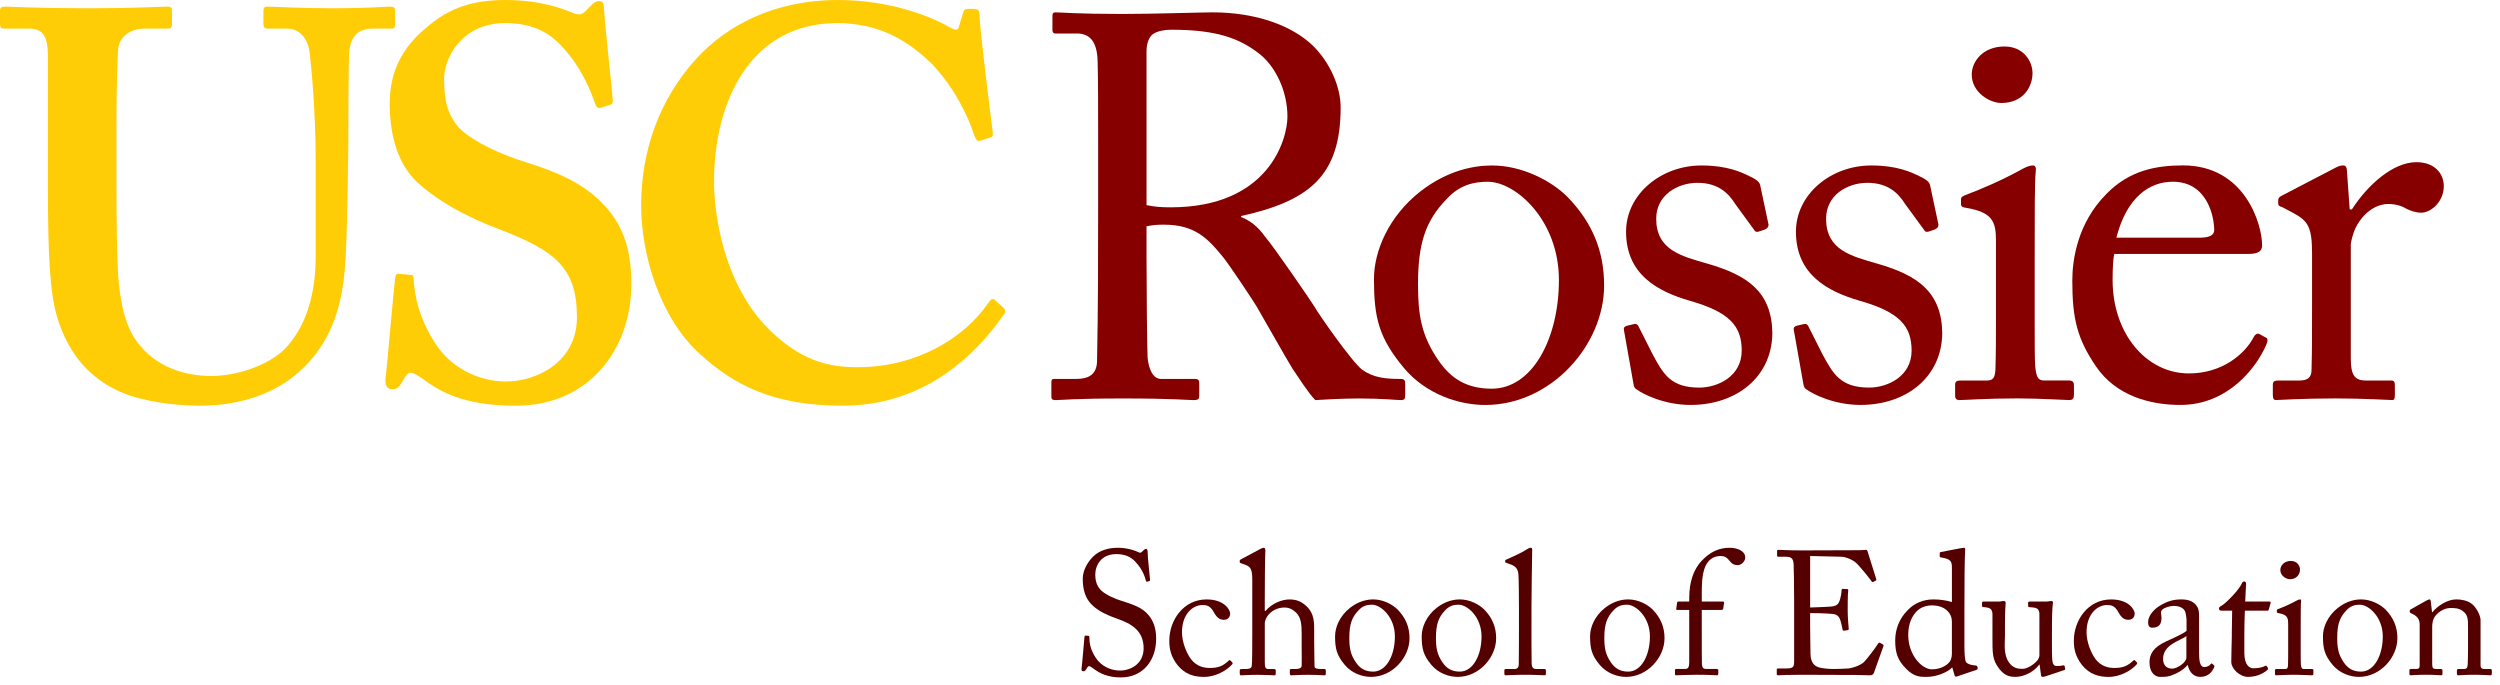 <?xml version="1.0" encoding="UTF-8"?>
<svg width="259px" height="71px" viewBox="0 0 259 71" version="1.1" xmlns="http://www.w3.org/2000/svg" xmlns:xlink="http://www.w3.org/1999/xlink">
    <!-- Generator: Sketch 44 (41411) - http://www.bohemiancoding.com/sketch -->
    <title>block-4 funders/logo-usc-red</title>
    <desc>Created with Sketch.</desc>
    <defs></defs>
    <g id="About-(Final)" stroke="none" stroke-width="1" fill="none" fill-rule="evenodd">
        <g id="About-RISE" transform="translate(-420, -3464)">
            <g id="block-4-funders+co-conveneers" transform="translate(143, 3114)">
                <g id="Co-conveners" transform="translate(5, 265)">
                    <g id="stack-coconveners+logos" transform="translate(272, 0)">
                        <g id="stack-logos" transform="translate(0, 85)">
                            <g id="logo/USC/red">
                                <g id="logo-rossier-red">
                                    <g id="Layer_1" fill-rule="nonzero">
                                        <path d="M118.782,21.253 C119.618,21.422 120.232,21.478 121.289,21.478 C131.429,21.478 133.378,14.443 133.378,12.083 C133.378,9.492 132.207,7.018 130.591,5.67 C128.418,3.925 125.967,3.079 121.345,3.079 C120.677,3.079 119.951,3.194 119.449,3.528 C119.063,3.812 118.78,4.428 118.78,5.329 L118.782,21.253 Z M113.768,15.685 C113.768,11.521 113.768,7.921 113.712,6.287 C113.654,4.428 112.985,3.474 111.594,3.474 L109.366,3.474 C109.088,3.474 109.032,3.304 109.032,3.078 L109.032,1.676 C109.032,1.395 109.088,1.279 109.366,1.279 C109.868,1.279 111.594,1.446 116.27,1.446 C119.394,1.446 124.573,1.279 125.576,1.279 C130.2,1.277 133.878,2.686 135.993,4.711 C137.832,6.512 138.891,9.044 138.891,11.125 C138.891,18.157 135.713,20.804 128.585,22.376 L128.585,22.492 C129.922,22.993 130.702,24.008 131.147,24.628 C131.814,25.36 135.771,31.095 136.216,31.828 C136.499,32.392 140.062,37.507 141.118,38.299 C142.288,39.143 143.571,39.257 145.132,39.257 C145.519,39.257 145.577,39.481 145.577,39.706 L145.577,40.943 C145.577,41.282 145.521,41.449 145.132,41.449 C144.685,41.449 143.235,41.281 140.784,41.281 C139.169,41.281 137.11,41.393 136.271,41.449 C135.659,40.884 134.435,38.974 133.935,38.244 C133.49,37.567 130.477,32.223 130.199,31.772 C129.977,31.376 127.302,27.328 126.633,26.542 C125.187,24.794 123.849,23.277 120.619,23.277 C120.115,23.277 119.563,23.277 118.78,23.444 L118.78,26.599 C118.78,29.917 118.839,36.219 118.893,37.058 C119.002,38.244 119.448,39.257 120.286,39.257 L123.795,39.257 C124.183,39.257 124.242,39.427 124.242,39.708 L124.242,40.945 C124.242,41.335 124.184,41.449 123.628,41.449 C123.014,41.449 121.625,41.281 116.332,41.281 C111.265,41.281 109.981,41.449 109.368,41.449 C108.922,41.449 108.922,41.281 108.922,41 L108.922,39.711 C108.922,39.428 108.922,39.257 109.201,39.257 L111.481,39.257 C112.711,39.257 113.654,38.861 113.654,37.345 C113.767,31.775 113.767,26.485 113.767,21.141 L113.767,15.685 L113.768,15.685 Z" id="Shape" fill="#870000"></path>
                                        <path d="M161.503,29.015 C161.503,22.768 156.992,18.83 154.148,18.83 C152.644,18.83 151.201,19.169 149.861,20.632 C147.687,22.882 146.906,25.191 146.906,29.465 C146.906,32.615 147.243,34.754 149.025,37.343 C150.305,39.2 151.923,40.268 154.542,40.268 C158.776,40.268 161.503,35.036 161.503,29.015 M145.405,38.075 C142.843,34.979 142.342,32.898 142.342,28.903 C142.342,26.035 143.846,22.434 147.133,19.845 C150.027,17.595 152.757,17.144 154.597,17.144 C157.659,17.144 160.721,18.719 162.396,20.406 C164.903,22.993 166.187,25.918 166.187,29.577 C166.187,35.71 160.723,41.955 153.871,41.955 C151.201,41.955 147.743,40.885 145.405,38.075" id="Shape" fill="#870000"></path>
                                        <path d="M169.523,40.322 C169.247,40.155 169.247,39.815 169.187,39.534 L168.238,34.191 C168.18,33.911 168.353,33.796 168.575,33.742 L169.296,33.571 C169.518,33.512 169.689,33.625 169.8,33.91 L171.191,36.663 C172.305,38.748 173.086,40.155 176.037,40.155 C177.99,40.155 180.441,38.971 180.441,36.327 C180.441,33.796 179.213,32.335 175.036,31.15 C171.749,30.194 168.46,28.454 168.46,24.007 C168.46,20.125 172.08,17.143 176.258,17.143 C178.933,17.143 180.38,17.817 181.384,18.322 C182.222,18.717 182.333,18.998 182.387,19.332 L183.222,23.273 C183.222,23.5 183.113,23.666 182.832,23.78 L182.165,24.005 C181.943,24.063 181.829,24.005 181.663,23.724 L179.772,21.134 C179.105,20.068 178.04,18.941 175.87,18.941 C173.755,18.941 171.583,20.233 171.583,22.655 C171.583,25.916 174.199,26.539 176.928,27.325 C180.996,28.506 183.56,30.191 183.616,34.525 C183.56,39.082 179.881,41.951 175.147,41.952 C172.42,41.954 170.189,40.828 169.523,40.322" id="Shape" fill="#870000"></path>
                                        <path d="M187.121,40.322 C186.845,40.153 186.845,39.815 186.784,39.532 L185.837,34.187 C185.783,33.911 185.95,33.796 186.174,33.737 L186.899,33.571 C187.121,33.512 187.288,33.625 187.399,33.91 L188.788,36.663 C189.906,38.744 190.685,40.153 193.636,40.153 C195.591,40.153 198.042,38.969 198.042,36.325 C198.042,33.796 196.812,32.333 192.636,31.149 C189.35,30.192 186.059,28.452 186.059,24.006 C186.059,20.124 189.679,17.142 193.859,17.142 C196.534,17.142 197.981,17.817 198.985,18.322 C199.821,18.717 199.932,18.995 199.988,19.332 L200.825,23.27 C200.825,23.5 200.714,23.665 200.432,23.778 L199.766,24.005 C199.544,24.061 199.43,24.005 199.266,23.724 L197.371,21.134 C196.704,20.067 195.642,18.941 193.471,18.941 C191.354,18.941 189.183,20.233 189.183,22.655 C189.183,25.916 191.799,26.537 194.532,27.325 C198.596,28.504 201.162,30.191 201.218,34.523 C201.162,39.08 197.484,41.951 192.749,41.951 C190.019,41.952 187.788,40.828 187.121,40.322" id="Shape" fill="#870000"></path>
                                        <path d="M204.272,7.744 C204.272,6.337 205.445,4.816 207.67,4.816 C209.623,4.816 210.568,6.337 210.568,7.575 C210.568,9.038 209.565,10.669 207.335,10.669 C206.113,10.669 204.272,9.546 204.272,7.744 L204.272,7.744 Z M206.78,24.904 C206.78,22.994 206.446,21.979 203.66,21.528 C203.271,21.472 203.16,21.36 203.16,21.135 L203.16,20.63 C203.16,20.459 203.271,20.35 203.549,20.235 C205.334,19.558 207.445,18.659 209.565,17.48 C210.01,17.256 210.292,17.141 210.623,17.141 C210.9,17.141 210.958,17.422 210.9,17.815 C210.789,18.772 210.793,22.319 210.793,26.987 L210.793,33.119 C210.793,35.311 210.793,37.338 210.849,37.958 C210.958,39.025 211.125,39.417 211.739,39.417 L214.301,39.417 C214.748,39.417 214.859,39.588 214.861,39.924 L214.861,40.884 C214.861,41.275 214.75,41.446 214.361,41.446 C213.914,41.446 211.348,41.275 209.012,41.275 C205.781,41.275 203.606,41.446 202.994,41.446 C202.717,41.446 202.55,41.332 202.55,40.994 L202.55,39.87 C202.548,39.532 202.715,39.42 203.105,39.42 L205.836,39.42 C206.448,39.42 206.67,39.192 206.727,38.292 C206.78,36.608 206.78,34.866 206.78,33.176 L206.78,24.904 Z" id="Shape" fill="#870000"></path>
                                        <path d="M227.891,24.622 C228.948,24.622 229.393,24.34 229.393,23.836 C229.393,22.539 228.726,18.827 225.105,18.827 C222.656,18.827 220.318,20.461 219.258,24.622 L227.891,24.622 L227.891,24.622 Z M219.035,26.311 C218.922,26.815 218.866,27.719 218.866,29.013 C218.866,34.526 222.324,38.687 226.777,38.687 C230.177,38.687 232.57,36.718 233.518,34.86 C233.627,34.638 233.854,34.525 234.02,34.578 L234.743,34.974 C234.91,35.029 235.023,35.198 234.743,35.816 C233.742,38.069 230.845,41.951 225.887,41.951 C222.712,41.951 219.205,40.995 217.141,37.955 C215.19,35.089 214.69,33.004 214.69,29.069 C214.69,26.87 215.246,23.101 218.197,20.119 C220.59,17.647 223.377,17.136 226.162,17.136 C232.567,17.136 234.353,23.212 234.353,25.411 C234.353,26.195 233.682,26.31 232.793,26.31 L219.035,26.31 L219.035,26.311 Z" id="Shape" fill="#870000"></path>
                                        <path d="M239.531,26.311 C239.531,23.439 239.084,22.876 237.525,22.033 L236.467,21.472 C236.133,21.359 236.022,21.303 236.022,21.076 L236.022,20.737 C236.022,20.512 236.133,20.401 236.467,20.234 L241.982,17.362 C242.314,17.193 242.538,17.137 242.76,17.137 C243.094,17.137 243.149,17.476 243.149,17.812 L243.428,21.697 L243.652,21.697 C245.322,19.109 247.941,16.802 250.335,16.802 C252.23,16.802 253.175,17.98 253.178,19.278 C253.178,20.908 251.841,22.034 250.835,22.034 C250.225,22.034 249.668,21.81 249.221,21.585 C248.776,21.304 248.108,21.132 247.383,21.132 C246.492,21.132 245.043,21.697 244.096,23.499 C243.764,24.114 243.542,25.129 243.542,25.296 L243.542,37.111 C243.542,38.851 243.927,39.42 245.099,39.42 L247.721,39.42 C248.051,39.42 248.108,39.587 248.108,39.925 L248.108,40.938 C248.108,41.277 248.054,41.445 247.832,41.445 C247.496,41.445 244.932,41.276 241.927,41.276 C238.473,41.276 236.132,41.445 235.798,41.445 C235.577,41.445 235.465,41.333 235.465,40.879 L235.465,39.925 C235.465,39.529 235.574,39.42 236.077,39.42 L238.247,39.42 C239.082,39.42 239.473,39.078 239.473,38.35 C239.529,36.494 239.529,34.526 239.529,31.599 L239.529,26.311 L239.531,26.311 Z" id="Shape" fill="#870000"></path>
                                        <path d="M4.963,5.81 C4.963,3.874 4.51,2.963 3.046,2.963 L0.452,2.963 C0.113,2.964 0,2.849 0,2.453 L0,1.138 C0,0.799 0.113,0.684 0.562,0.684 C1.13,0.684 3.831,0.856 9.246,0.856 C13.981,0.856 16.691,0.684 17.368,0.684 C17.703,0.684 17.818,0.799 17.818,1.082 L17.818,2.505 C17.818,2.847 17.703,2.963 17.368,2.963 L14.999,2.963 C13.306,2.963 12.292,3.984 12.233,5.18 C12.18,5.866 12.066,9.283 12.066,12.585 L12.066,19.647 C12.066,22.498 12.119,26.54 12.233,28.362 C12.406,30.981 12.855,33.602 14.207,35.422 C16.124,38.041 19.169,38.952 21.876,38.952 C24.471,38.952 27.628,37.929 29.43,36.22 C31.575,34.056 32.703,30.754 32.703,26.593 L32.703,16.346 C32.703,11.79 32.251,6.781 32.081,5.468 C31.912,3.986 31.01,2.965 29.769,2.965 L27.742,2.965 C27.401,2.965 27.289,2.791 27.289,2.564 L27.289,1.138 C27.289,0.799 27.4,0.684 27.742,0.684 C28.305,0.684 30.896,0.856 34.62,0.856 C38.116,0.856 39.918,0.684 40.37,0.684 C40.877,0.684 40.937,0.856 40.937,1.138 L40.937,2.453 C40.937,2.791 40.878,2.964 40.595,2.964 L38.567,2.964 C36.537,2.964 36.309,4.557 36.199,5.181 C36.087,5.867 36.087,13.84 36.087,14.581 C36.087,15.376 35.976,25.286 35.749,27.564 C35.411,32.236 34.056,35.766 31.011,38.497 C28.642,40.664 25.038,42.03 20.748,42.03 C18.043,42.03 14.774,41.575 12.631,40.664 C9.362,39.296 7.107,36.678 5.975,33.031 C5.186,30.528 4.964,26.771 4.964,19.307 L4.964,5.81 L4.963,5.81 Z" id="Shape" fill="#FFCD05"></path>
                                        <path d="M42.517,28.477 C42.74,28.477 42.853,28.589 42.853,28.933 C42.967,30.754 43.418,32.919 44.998,35.424 C46.688,38.158 49.621,39.522 52.441,39.522 C55.486,39.522 59.771,37.589 59.771,32.861 C59.771,27.619 57.402,25.913 51.428,23.636 C49.622,22.953 45.899,21.357 43.191,18.85 C41.276,17.031 40.373,14.183 40.373,10.705 C40.373,7.518 41.614,4.899 44.32,2.734 C46.577,0.797 49.057,0 52.327,0 C56.049,0 58.302,0.914 59.43,1.369 C59.997,1.595 60.331,1.483 60.615,1.196 L61.348,0.456 C61.574,0.228 61.799,0.116 62.136,0.116 C62.476,0.116 62.587,0.456 62.587,1.027 C62.587,1.938 63.49,9.911 63.49,10.48 C63.49,10.705 63.377,10.822 63.153,10.879 L62.249,11.165 C62.025,11.221 61.799,11.165 61.687,10.823 C61.122,9.229 60.22,6.951 58.19,4.783 C56.723,3.192 54.92,2.393 52.326,2.393 C47.815,2.393 46.01,6.039 46.01,8.147 C46.01,10.083 46.236,11.791 47.591,13.272 C49.056,14.753 52.215,16.119 54.468,16.803 C57.74,17.827 60.447,18.969 62.587,21.246 C64.394,23.182 65.408,25.573 65.408,29.389 C65.408,36.336 60.897,42.031 53.455,42.031 C48.83,42.031 46.124,41.006 43.87,39.297 C43.19,38.842 42.853,38.614 42.517,38.614 C42.177,38.614 41.952,39.069 41.613,39.639 C41.276,40.21 41.05,40.322 40.6,40.322 C40.148,40.322 39.922,39.982 39.922,39.411 C40.035,38.73 40.824,29.504 40.935,28.819 C40.991,28.479 41.05,28.361 41.275,28.361 L42.517,28.477 Z" id="Shape" fill="#FFCD05"></path>
                                        <path d="M103.975,31.893 C104.143,32.064 104.199,32.232 104.087,32.462 C100.705,37.361 95.291,42.029 87.285,42.029 C80.071,42.029 76.008,39.868 72.515,36.678 C68.34,32.917 66.423,26.311 66.423,21.298 C66.423,15.719 68.227,10.366 72.174,6.038 C75.219,2.734 80.07,0.001 86.831,0.001 C92.021,0.001 96.192,1.595 98.223,2.734 C99.013,3.189 99.24,3.189 99.35,2.734 L99.802,1.255 C99.914,0.915 100.026,0.915 100.704,0.915 C101.38,0.915 101.494,1.027 101.494,1.825 C101.494,2.849 102.621,11.96 102.847,13.666 C102.901,14.011 102.847,14.181 102.622,14.239 L101.552,14.578 C101.268,14.693 101.097,14.466 100.93,14.011 C100.253,11.959 98.899,9.114 96.532,6.607 C94.051,4.215 91.118,2.394 86.722,2.394 C77.702,2.394 73.976,10.593 73.976,18.794 C73.976,22.325 74.993,29.045 79.166,33.602 C82.888,37.589 86.158,38.043 88.865,38.043 C95.068,38.043 99.972,34.91 102.342,31.438 C102.623,31.038 102.847,30.868 103.016,31.038 L103.975,31.893 Z" id="Shape" fill="#FFCD05"></path>
                                        <g id="Group" transform="translate(164.096, 56.524)" fill="#540000">
                                            <path d="M1.628,12.345 C0.798,11.344 0.636,10.672 0.636,9.378 C0.636,8.45 1.122,7.285 2.185,6.448 C3.123,5.719 4.007,5.574 4.601,5.574 C5.593,5.574 6.584,6.084 7.123,6.631 C7.934,7.468 8.349,8.414 8.349,9.598 C8.349,11.581 6.584,13.602 4.366,13.602 C3.501,13.602 2.384,13.255 1.628,12.345 Z M6.836,9.416 C6.836,7.396 5.376,6.122 4.457,6.122 C3.97,6.122 3.501,6.231 3.069,6.703 C2.368,7.432 2.113,8.178 2.113,9.561 C2.113,10.58 2.222,11.272 2.799,12.109 C3.215,12.709 3.736,13.055 4.583,13.055 C5.952,13.055 6.836,11.362 6.836,9.416 Z" id="Shape"></path>
                                            <path d="M10.908,6.667 L9.665,6.667 C9.575,6.667 9.538,6.631 9.575,6.467 L9.648,5.921 C9.665,5.812 9.718,5.793 9.863,5.793 L10.908,5.793 L10.908,5.447 C10.908,3.645 11.414,2.463 12.116,1.662 C13.072,0.606 14.063,0.225 15.07,0.225 C15.917,0.225 16.71,0.553 16.71,1.244 C16.71,1.68 16.242,2.025 15.954,2.025 C15.775,2.025 15.593,1.989 15.449,1.916 C15.287,1.826 15.089,1.588 15.017,1.497 C14.784,1.206 14.53,1.079 14.189,1.079 C13.721,1.079 13.233,1.206 12.836,1.715 C12.17,2.571 12.207,4.155 12.207,5.428 L12.207,5.792 L14.387,5.792 C14.513,5.792 14.53,5.902 14.513,5.973 L14.422,6.574 C14.403,6.647 14.331,6.666 14.189,6.666 L12.207,6.666 L12.207,8.285 C12.207,10.432 12.207,12.107 12.224,12.307 C12.261,12.616 12.315,12.78 12.692,12.78 L13.721,12.78 C13.882,12.78 13.919,12.817 13.919,12.926 L13.919,13.217 C13.919,13.362 13.882,13.436 13.793,13.436 C13.684,13.436 13.017,13.381 11.629,13.381 C10.638,13.381 9.719,13.436 9.576,13.436 C9.467,13.436 9.432,13.4 9.432,13.308 L9.432,12.908 C9.432,12.817 9.467,12.78 9.611,12.78 L10.477,12.78 C10.819,12.78 10.892,12.561 10.908,12.143 L10.908,8.722 L10.908,6.667 L10.908,6.667 Z" id="Shape"></path>
                                            <path d="M23.433,6.413 C23.578,6.413 25.507,6.34 25.721,6.303 C26.244,6.213 26.388,6.067 26.551,5.503 C26.605,5.321 26.677,4.957 26.695,4.611 C26.695,4.519 26.75,4.484 26.822,4.484 L27.272,4.502 C27.361,4.502 27.398,4.574 27.379,4.646 C27.325,4.956 27.325,6.449 27.325,6.722 C27.325,7.359 27.397,8.232 27.433,8.616 C27.433,8.706 27.397,8.743 27.325,8.76 L26.929,8.816 C26.838,8.833 26.803,8.778 26.785,8.651 C26.75,8.415 26.64,7.996 26.586,7.796 C26.479,7.414 26.281,7.14 25.812,7.086 C24.965,6.995 23.723,6.995 23.433,6.995 L23.433,8.123 C23.433,9.105 23.47,10.872 23.47,11.235 C23.488,12.181 23.937,12.545 24.497,12.655 C24.856,12.728 25.381,12.782 25.83,12.782 C26.136,12.782 27.036,12.763 27.416,12.728 C27.722,12.691 28.515,12.491 28.983,12.09 C29.201,11.908 30.208,10.598 30.46,10.179 C30.516,10.088 30.569,10.015 30.677,10.071 L30.967,10.234 C31.056,10.289 31.056,10.344 31.002,10.49 L30.048,13.164 C29.994,13.329 29.866,13.437 29.651,13.437 C29.56,13.437 29.164,13.419 28.084,13.402 C27.002,13.402 25.254,13.383 22.443,13.383 C21.776,13.383 21.273,13.402 20.911,13.402 C20.534,13.42 20.3,13.437 20.137,13.437 C20.03,13.437 19.976,13.402 19.976,13.31 L19.976,12.819 C19.976,12.746 20.03,12.728 20.155,12.728 L20.876,12.728 C21.704,12.728 21.776,12.6 21.776,11.927 L21.776,7.614 L21.776,5.83 C21.776,4.319 21.741,2.043 21.722,1.861 C21.65,1.28 21.47,1.153 20.803,1.153 L20.154,1.153 C20.063,1.153 20.01,1.133 20.01,1.025 L20.01,0.533 C20.01,0.478 20.045,0.442 20.136,0.442 C20.533,0.442 21.165,0.496 22.352,0.496 L23.145,0.496 C24.929,0.496 26.714,0.478 28.498,0.478 C28.787,0.478 29.129,0.442 29.219,0.442 C29.31,0.442 29.345,0.478 29.363,0.533 C29.435,0.788 30.228,3.281 30.282,3.463 C30.301,3.536 30.301,3.591 30.228,3.627 L29.957,3.773 C29.903,3.809 29.831,3.755 29.813,3.717 C29.778,3.644 28.445,1.915 28.013,1.642 C27.634,1.387 27.129,1.17 26.642,1.152 L23.435,1.079 L23.435,6.413 L23.433,6.413 Z" id="Shape"></path>
                                            <path d="M38.121,2.299 C38.121,1.608 37.994,1.389 36.985,1.226 C36.878,1.207 36.859,1.171 36.859,1.098 L36.859,0.788 C36.859,0.716 36.896,0.68 37.003,0.661 C37.705,0.515 38.643,0.353 38.986,0.28 C39.149,0.261 39.275,0.225 39.401,0.225 C39.49,0.225 39.508,0.353 39.49,0.553 C39.436,1.462 39.418,4.101 39.418,6.413 L39.418,10.434 C39.418,11.107 39.455,11.908 39.599,12.09 C39.761,12.272 40.138,12.382 40.392,12.4 C40.645,12.418 40.717,12.435 40.752,12.527 L40.789,12.673 C40.806,12.781 40.77,12.836 40.663,12.873 L38.625,13.564 C38.518,13.601 38.427,13.546 38.392,13.419 L38.159,12.618 C37.581,13.201 36.428,13.601 35.509,13.601 C34.915,13.601 34.229,13.637 33.383,12.763 C32.464,11.854 32.247,11.034 32.247,9.815 C32.247,8.687 32.663,7.576 33.509,6.722 C34.211,5.957 35.186,5.575 36.193,5.575 C36.932,5.575 37.581,5.685 38.122,5.848 L38.122,2.299 L38.121,2.299 Z M38.121,8.069 C38.121,7.814 38.121,7.468 37.959,7.176 C37.705,6.684 37.129,6.194 36.066,6.194 C35.508,6.194 34.896,6.358 34.426,6.849 C33.724,7.614 33.598,8.578 33.598,9.27 C33.598,11.326 35.002,12.819 36.049,12.819 C37.056,12.819 37.831,12.291 38.012,11.817 C38.102,11.544 38.12,11.399 38.12,11.198 L38.12,8.069 L38.121,8.069 Z" id="Shape"></path>
                                            <path d="M48.484,9.689 C48.484,10.562 48.484,11.454 48.519,11.836 C48.573,12.401 48.772,12.474 48.988,12.474 C49.095,12.474 49.365,12.474 49.583,12.418 C49.727,12.382 49.781,12.418 49.8,12.491 L49.854,12.728 C49.873,12.836 49.835,12.873 49.763,12.891 L47.871,13.528 C47.764,13.564 47.654,13.601 47.51,13.601 C47.438,13.601 47.368,13.564 47.349,13.382 L47.205,12.326 L47.17,12.326 C46.664,13.035 45.619,13.6 44.719,13.6 C44.213,13.6 43.618,13.545 43.024,12.762 C42.287,11.798 42.322,11.198 42.322,9.195 L42.322,7.084 C42.303,6.574 42.051,6.447 41.638,6.392 C41.33,6.373 41.241,6.356 41.241,6.265 L41.241,5.94 C41.241,5.831 41.276,5.794 41.439,5.794 L43.042,5.794 C43.151,5.794 43.221,5.775 43.294,5.758 C43.366,5.758 43.438,5.74 43.492,5.74 C43.618,5.74 43.709,5.831 43.69,5.958 C43.673,6.122 43.618,6.976 43.618,8.051 L43.618,9.345 C43.618,10.073 43.439,11.237 44.015,12.075 C44.467,12.73 44.971,12.766 45.457,12.766 C45.943,12.766 46.663,12.294 47.006,11.857 C47.079,11.765 47.186,11.529 47.186,11.364 L47.186,7.033 C47.151,6.523 46.861,6.432 46.412,6.396 C46.106,6.396 46.015,6.359 46.015,6.268 L46.015,5.959 C46.015,5.814 46.052,5.795 46.232,5.795 L47.908,5.795 C48.034,5.795 48.125,5.776 48.215,5.759 C48.304,5.759 48.376,5.741 48.43,5.741 C48.539,5.741 48.611,5.832 48.593,5.922 C48.574,6.086 48.486,6.559 48.486,8.343 L48.486,9.689 L48.484,9.689 Z" id="Shape"></path>
                                            <path d="M52.071,8.979 C52.071,9.962 52.502,11.073 52.99,11.746 C53.584,12.528 54.34,12.675 54.953,12.675 C55.853,12.675 56.322,12.475 56.936,11.892 C56.971,11.856 57.027,11.837 57.08,11.892 L57.259,12.074 C57.331,12.146 57.35,12.202 57.259,12.31 C56.736,12.911 55.582,13.603 54.358,13.603 C53.403,13.603 52.394,13.384 51.564,12.329 C50.899,11.436 50.754,10.673 50.754,9.853 C50.754,7.724 52.231,5.576 54.609,5.576 C56.484,5.576 57.06,6.669 57.06,7.05 C57.041,7.47 56.771,7.687 56.393,7.687 C55.978,7.687 55.672,7.451 55.402,6.959 C55.005,6.214 54.628,6.158 54.196,6.158 C53.169,6.157 52.071,7.104 52.071,8.979 Z" id="Shape"></path>
                                            <path d="M63.731,11.217 C63.731,12.254 63.946,12.582 64.27,12.582 C64.559,12.582 64.81,12.436 64.901,12.309 C64.974,12.218 65.009,12.181 65.081,12.236 L65.26,12.382 C65.314,12.436 65.351,12.527 65.243,12.709 C65.099,12.982 64.755,13.602 63.837,13.602 C63.188,13.602 62.72,13.129 62.557,12.383 L62.522,12.383 C62.144,12.838 61.549,13.22 60.737,13.492 C60.395,13.602 60.071,13.602 59.674,13.602 C59.242,13.602 58.592,13.237 58.592,12.091 C58.592,11.254 58.971,10.526 60.394,9.889 C61.205,9.525 62.143,9.088 62.43,8.832 L62.43,7.668 C62.394,7.359 62.375,6.885 62.177,6.649 C61.979,6.413 61.618,6.248 61.095,6.248 C60.735,6.248 60.176,6.394 59.924,6.631 C59.673,6.867 59.835,7.14 59.835,7.468 C59.835,8.104 59.618,8.504 58.879,8.504 C58.59,8.504 58.448,8.342 58.448,7.923 C58.448,7.341 58.951,6.649 59.691,6.213 C60.447,5.757 61.079,5.575 61.888,5.575 C62.737,5.575 63.077,5.831 63.331,6.067 C63.708,6.449 63.727,6.868 63.727,7.36 L63.727,10.145 L63.727,11.217 L63.731,11.217 Z M62.413,9.379 C61.765,9.872 59.999,10.235 59.999,11.746 C59.999,12.419 60.396,12.747 60.937,12.747 C61.459,12.747 62.413,12.11 62.413,11.618 L62.413,9.379 Z" id="Shape"></path>
                                            <path d="M68.416,11.107 C68.416,12.474 69.028,12.709 69.353,12.709 C69.766,12.709 70.288,12.637 70.542,12.474 C70.632,12.418 70.704,12.436 70.758,12.509 L70.849,12.674 C70.903,12.746 70.868,12.819 70.814,12.874 C70.632,13.055 69.893,13.602 68.813,13.602 C67.929,13.602 67.064,12.746 67.064,12.055 C67.064,11.309 67.12,9.707 67.12,9.452 L67.12,9.052 C67.12,8.724 67.137,7.504 67.155,6.741 L66.057,6.741 C65.894,6.741 65.786,6.668 65.786,6.521 C65.786,6.375 65.894,6.321 66.111,6.194 C66.542,5.939 67.93,4.519 68.165,3.9 C68.219,3.756 68.31,3.718 68.418,3.718 C68.562,3.718 68.597,3.846 68.597,3.991 L68.508,5.793 L71.013,5.793 C71.12,5.793 71.174,5.885 71.139,5.957 L70.958,6.594 C70.941,6.685 70.904,6.74 70.797,6.74 L68.472,6.74 C68.437,7.576 68.418,8.45 68.418,9.287 L68.418,11.107 L68.416,11.107 Z" id="Shape"></path>
                                            <path d="M72.957,8.087 C72.957,7.468 72.85,7.141 71.95,6.995 C71.822,6.975 71.787,6.94 71.787,6.867 L71.787,6.702 C71.787,6.648 71.822,6.612 71.913,6.575 C72.489,6.357 73.175,6.066 73.86,5.684 C74.003,5.611 74.094,5.574 74.201,5.574 C74.292,5.574 74.31,5.666 74.292,5.793 C74.257,6.103 74.257,7.249 74.257,8.76 L74.257,10.744 C74.257,11.453 74.257,12.109 74.274,12.309 C74.311,12.655 74.365,12.782 74.563,12.782 L75.391,12.782 C75.535,12.782 75.572,12.837 75.572,12.946 L75.572,13.255 C75.572,13.383 75.535,13.436 75.409,13.436 C75.265,13.436 74.437,13.382 73.679,13.382 C72.634,13.382 71.932,13.436 71.734,13.436 C71.643,13.436 71.59,13.401 71.59,13.291 L71.59,12.928 C71.59,12.819 71.644,12.782 71.769,12.782 L72.653,12.782 C72.851,12.782 72.923,12.709 72.942,12.418 C72.959,11.873 72.959,11.308 72.959,10.762 L72.959,8.087 L72.957,8.087 Z M72.147,2.536 C72.147,2.081 72.525,1.589 73.246,1.589 C73.875,1.589 74.183,2.082 74.183,2.482 C74.183,2.956 73.858,3.483 73.138,3.483 C72.742,3.482 72.147,3.117 72.147,2.536 Z" id="Shape"></path>
                                            <path d="M77.553,12.345 C76.725,11.344 76.562,10.672 76.562,9.378 C76.562,8.45 77.049,7.285 78.113,6.448 C79.048,5.719 79.932,5.574 80.527,5.574 C81.518,5.574 82.509,6.084 83.05,6.631 C83.86,7.468 84.274,8.414 84.274,9.598 C84.274,11.581 82.509,13.602 80.291,13.602 C79.428,13.602 78.311,13.255 77.553,12.345 Z M82.76,9.416 C82.76,7.396 81.301,6.122 80.381,6.122 C79.894,6.122 79.427,6.231 78.994,6.703 C78.292,7.432 78.04,8.178 78.04,9.561 C78.04,10.58 78.147,11.272 78.723,12.109 C79.139,12.709 79.661,13.055 80.508,13.055 C81.877,13.055 82.76,11.362 82.76,9.416 Z" id="Shape"></path>
                                            <path d="M92.889,12.401 C92.889,12.692 93.05,12.782 93.285,12.782 L93.861,12.782 C94.024,12.782 94.059,12.837 94.059,12.946 L94.059,13.237 C94.059,13.365 94.024,13.437 93.915,13.437 C93.789,13.437 93.231,13.383 92.203,13.383 C91.284,13.383 90.708,13.437 90.582,13.437 C90.475,13.437 90.438,13.383 90.438,13.237 L90.438,12.946 C90.438,12.819 90.492,12.782 90.673,12.782 L91.196,12.782 C91.394,12.782 91.536,12.691 91.555,12.363 C91.574,11.89 91.592,11.307 91.592,10.833 L91.592,8.432 C91.592,7.703 91.592,7.175 91.068,6.793 C90.636,6.466 90.204,6.466 89.752,6.466 C89.465,6.466 88.833,6.593 88.294,7.175 C87.933,7.575 87.879,8.068 87.879,8.413 L87.879,12.18 C87.879,12.673 87.933,12.781 88.31,12.781 L88.761,12.781 C88.905,12.781 88.942,12.836 88.942,12.962 L88.942,13.273 C88.942,13.381 88.905,13.436 88.816,13.436 C88.69,13.436 88.203,13.381 87.247,13.381 C86.328,13.381 85.752,13.436 85.645,13.436 C85.554,13.436 85.519,13.381 85.519,13.273 L85.519,12.944 C85.519,12.835 85.554,12.78 85.698,12.78 L86.221,12.78 C86.454,12.78 86.582,12.726 86.582,12.416 L86.582,8.158 C86.582,7.613 86.293,7.301 85.843,7.084 L85.699,7.012 C85.573,6.956 85.555,6.902 85.555,6.847 L85.555,6.756 C85.555,6.665 85.627,6.611 85.718,6.574 L87.267,5.701 C87.411,5.628 87.519,5.573 87.591,5.573 C87.682,5.573 87.717,5.646 87.735,5.792 L87.862,6.902 L87.899,6.902 C88.421,6.246 89.466,5.573 90.367,5.573 C90.907,5.573 91.465,5.683 91.899,5.973 C92.439,6.338 92.89,7.248 92.89,7.703 L92.89,12.401 L92.889,12.401 Z" id="Shape"></path>
                                        </g>
                                        <path d="M113.237,69.234 C113.02,69.07 112.912,69.015 112.822,69.015 C112.714,69.015 112.642,69.143 112.534,69.325 C112.426,69.525 112.336,69.543 112.209,69.543 C112.1,69.543 112.011,69.452 112.046,69.252 C112.118,68.797 112.299,66.485 112.353,65.957 C112.371,65.849 112.408,65.849 112.479,65.849 L112.749,65.868 C112.821,65.868 112.857,65.903 112.857,66.013 C112.875,66.595 112.911,67.196 113.506,68.124 C114.047,68.98 115.038,69.47 116.029,69.47 C117.11,69.47 118.479,68.798 118.479,67.158 C118.479,65.284 117.147,64.593 115.705,64.083 C115.145,63.883 113.849,63.427 113.074,62.61 C112.479,62.009 112.172,61.152 112.172,59.952 C112.172,59.042 112.732,58.151 113.29,57.622 C113.94,57.003 114.841,56.749 115.813,56.749 C116.84,56.749 117.633,57.058 117.94,57.204 C118.101,57.295 118.192,57.277 118.281,57.185 L118.515,56.967 C118.606,56.894 118.659,56.858 118.75,56.858 C118.84,56.858 118.893,57.003 118.893,57.167 C118.893,57.804 119.128,59.661 119.146,60.061 C119.146,60.152 119.128,60.189 119.056,60.207 L118.839,60.262 C118.785,60.281 118.749,60.262 118.732,60.207 C118.587,59.679 118.353,58.968 117.614,58.186 C117.127,57.659 116.497,57.405 115.65,57.405 C114.047,57.405 113.469,58.606 113.469,59.534 C113.469,60.043 113.577,60.644 114.028,61.117 C114.55,61.645 115.56,62.045 116.082,62.21 C117.326,62.611 118.335,62.919 118.984,63.72 C119.452,64.284 119.777,64.994 119.777,66.196 C119.777,68.343 118.479,70.181 116.101,70.181 C114.842,70.18 113.958,69.799 113.237,69.234 Z" id="Shape" fill="#540000"></path>
                                        <path d="M122.454,65.503 C122.454,66.486 122.886,67.597 123.373,68.27 C123.967,69.052 124.725,69.199 125.337,69.199 C126.238,69.199 126.707,68.999 127.319,68.416 C127.356,68.38 127.41,68.361 127.463,68.416 L127.643,68.598 C127.714,68.67 127.733,68.726 127.643,68.834 C127.119,69.435 125.967,70.127 124.741,70.127 C123.786,70.127 122.777,69.908 121.949,68.853 C121.282,67.96 121.138,67.197 121.138,66.378 C121.138,64.248 122.617,62.1 124.994,62.1 C126.868,62.1 127.445,63.193 127.445,63.574 C127.427,63.994 127.156,64.211 126.778,64.211 C126.363,64.211 126.057,63.975 125.787,63.483 C125.39,62.738 125.012,62.682 124.58,62.682 C123.553,62.682 122.454,63.628 122.454,65.503 Z" id="Shape" fill="#540000"></path>
                                        <path d="M129.734,59.988 C129.734,58.879 129.517,58.679 128.869,58.459 L128.563,58.351 C128.455,58.314 128.437,58.296 128.437,58.241 L128.437,58.078 C128.437,58.005 128.491,57.986 128.653,57.896 L130.528,56.895 C130.672,56.822 130.798,56.75 130.943,56.75 C131.05,56.75 131.122,56.895 131.087,57.205 C131.05,57.514 131.031,61.21 131.031,62.119 L131.031,63.284 L131.122,63.284 C131.752,62.52 132.799,62.101 133.592,62.101 C134.348,62.101 134.871,62.339 135.375,62.829 C136.186,63.595 136.15,64.523 136.15,65.505 L136.15,66.542 C136.15,67.561 136.186,68.689 136.186,69.036 C136.186,69.256 136.475,69.309 136.852,69.309 L137.158,69.309 C137.302,69.309 137.356,69.346 137.356,69.473 L137.356,69.746 C137.356,69.891 137.321,69.965 137.214,69.965 C137.088,69.965 136.51,69.91 135.484,69.91 C134.6,69.91 133.952,69.965 133.79,69.965 C133.662,69.965 133.627,69.91 133.627,69.764 L133.627,69.456 C133.627,69.364 133.646,69.31 133.753,69.31 L134.169,69.31 C134.474,69.31 134.836,69.274 134.853,68.964 C134.872,68.709 134.853,67.746 134.853,67.162 L134.853,65.689 C134.853,64.67 134.783,63.942 134.258,63.45 C133.899,63.104 133.521,62.941 133.069,62.941 C132.546,62.941 131.898,63.122 131.394,63.705 C131.23,63.905 131.032,64.27 131.032,64.598 L131.032,68.565 C131.032,69.147 131.088,69.311 131.429,69.311 L131.969,69.311 C132.095,69.311 132.168,69.348 132.168,69.457 L132.168,69.765 C132.168,69.893 132.132,69.965 132.023,69.965 C131.881,69.965 131.141,69.911 130.311,69.911 C129.41,69.911 128.726,69.965 128.564,69.965 C128.492,69.965 128.438,69.911 128.438,69.784 L128.438,69.457 C128.438,69.329 128.51,69.311 128.708,69.311 L129.086,69.311 C129.375,69.311 129.644,69.238 129.68,69.02 C129.735,68.674 129.735,66.673 129.735,65.489 L129.735,59.988 L129.734,59.988 Z" id="Shape" fill="#540000"></path>
                                        <path d="M139.305,68.869 C138.475,67.868 138.314,67.196 138.314,65.902 C138.314,64.974 138.8,63.809 139.863,62.972 C140.8,62.244 141.682,62.098 142.277,62.098 C143.268,62.098 144.259,62.609 144.8,63.155 C145.611,63.992 146.027,64.939 146.027,66.122 C146.027,68.105 144.259,70.126 142.044,70.126 C141.178,70.126 140.061,69.78 139.305,68.869 Z M144.511,65.94 C144.511,63.92 143.053,62.646 142.134,62.646 C141.646,62.646 141.178,62.755 140.746,63.228 C140.042,63.957 139.79,64.702 139.79,66.085 C139.79,67.104 139.897,67.796 140.476,68.633 C140.889,69.234 141.413,69.579 142.26,69.579 C143.629,69.579 144.511,67.887 144.511,65.94 Z" id="Shape" fill="#540000"></path>
                                        <path d="M148.279,68.869 C147.449,67.868 147.288,67.196 147.288,65.902 C147.288,64.974 147.774,63.809 148.837,62.972 C149.774,62.244 150.658,62.098 151.253,62.098 C152.244,62.098 153.235,62.609 153.774,63.155 C154.585,63.992 155.001,64.939 155.001,66.122 C155.001,68.105 153.235,70.126 151.018,70.126 C150.152,70.126 149.035,69.78 148.279,68.869 Z M153.487,65.94 C153.487,63.92 152.027,62.646 151.108,62.646 C150.62,62.646 150.152,62.755 149.72,63.228 C149.018,63.957 148.764,64.702 148.764,66.085 C148.764,67.104 148.873,67.796 149.45,68.633 C149.865,69.234 150.387,69.579 151.234,69.579 C152.603,69.579 153.487,67.887 153.487,65.94 Z" id="Shape" fill="#540000"></path>
                                        <path d="M158.659,64.484 C158.659,65.429 158.659,68.178 158.678,68.742 C158.695,69.051 158.767,69.306 159.147,69.306 L159.957,69.306 C160.12,69.306 160.155,69.361 160.155,69.47 L160.155,69.78 C160.155,69.888 160.12,69.961 160.048,69.961 C159.922,69.961 159.129,69.906 158.012,69.906 C156.858,69.906 156.137,69.961 155.977,69.961 C155.886,69.961 155.851,69.888 155.851,69.78 L155.851,69.47 C155.851,69.343 155.886,69.306 156.084,69.306 L156.949,69.306 C157.147,69.306 157.326,69.179 157.345,68.851 C157.364,68.286 157.364,65.156 157.364,64.1 L157.364,62.955 C157.364,61.662 157.345,60.007 157.308,59.533 C157.273,58.915 156.984,58.623 156.408,58.44 L156.049,58.313 C155.958,58.277 155.94,58.258 155.94,58.222 L155.94,58.077 C155.94,58.022 155.994,57.985 156.103,57.95 C156.733,57.658 157.545,57.331 158.211,56.893 C158.373,56.784 158.482,56.748 158.589,56.748 C158.715,56.748 158.752,56.838 158.733,57.076 C158.714,58.077 158.661,61.862 158.661,62.864 L158.661,64.484 L158.659,64.484 Z" id="Shape" fill="#540000"></path>
                                    </g>
                                </g>
                            </g>
                        </g>
                    </g>
                </g>
            </g>
        </g>
    </g>
</svg>